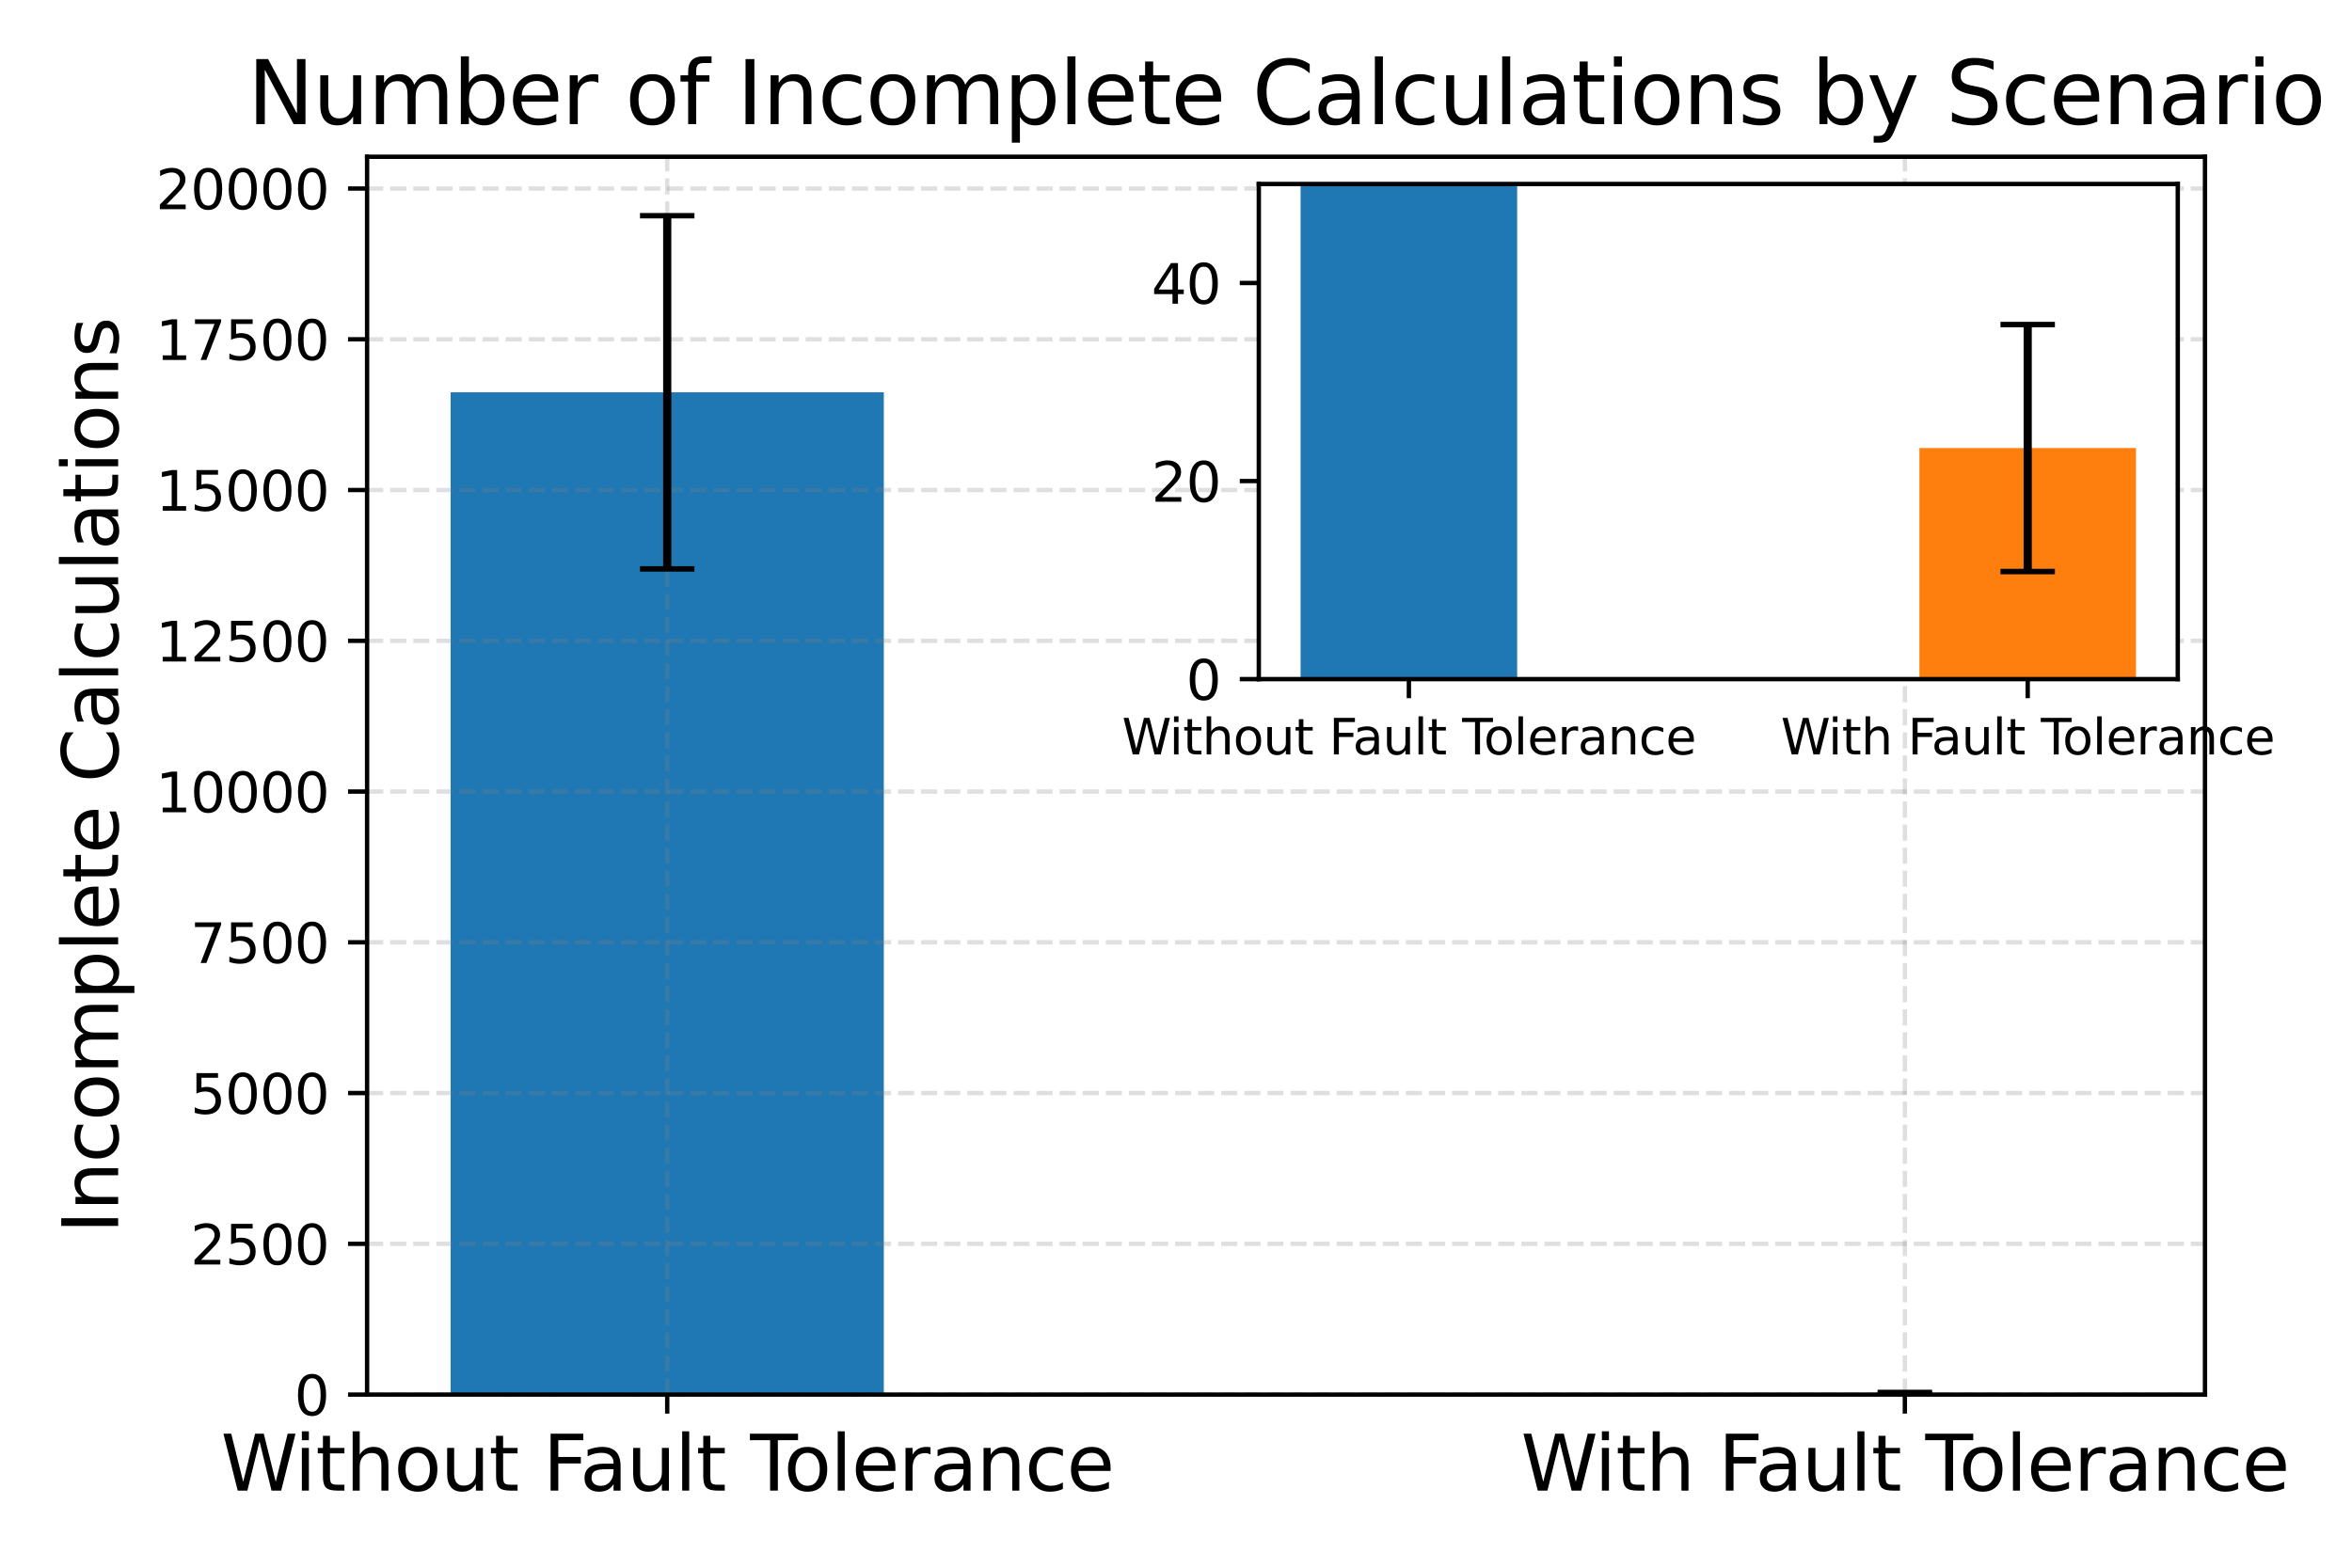 <?xml version="1.0" encoding="utf-8" standalone="no"?>
<!DOCTYPE svg PUBLIC "-//W3C//DTD SVG 1.1//EN"
  "http://www.w3.org/Graphics/SVG/1.1/DTD/svg11.dtd">
<svg xmlns:xlink="http://www.w3.org/1999/xlink" width="432pt" height="288pt" viewBox="0 0 432 288" xmlns="http://www.w3.org/2000/svg" version="1.1">
 <defs>
  <style type="text/css">*{stroke-linejoin: round; stroke-linecap: butt}</style>
 </defs>
 <g id="figure_1">
  <g id="patch_1">
   <path d="M 0 288 
L 432 288 
L 432 0 
L 0 0 
z
" style="fill: #ffffff"/>
  </g>
  <g id="axes_1">
   <g id="patch_2">
    <path d="M 67.425 256.2 
L 404.998 256.2 
L 404.998 28.8 
L 67.425 28.8 
z
" style="fill: #ffffff"/>
   </g>
   <g id="patch_3">
    <path d="M 82.769 256.2 
L 162.332 256.2 
L 162.332 72.074 
L 82.769 72.074 
z
" clip-path="url(#p5e9d727eca)" style="fill: #1f77b4"/>
   </g>
   <g id="patch_4">
    <path d="M 310.091 256.2 
L 389.654 256.2 
L 389.654 255.942 
L 310.091 255.942 
z
" clip-path="url(#p5e9d727eca)" style="fill: #ff7f0e"/>
   </g>
   <g id="matplotlib.axis_1">
    <g id="xtick_1">
     <g id="line2d_1">
      <path d="M 122.551 256.2 
L 122.551 28.8 
" clip-path="url(#p5e9d727eca)" style="fill: none; stroke-dasharray: 2.96,1.28; stroke-dashoffset: 0; stroke: #808080; stroke-opacity: 0.25; stroke-width: 0.8"/>
     </g>
     <g id="line2d_2">
      <defs>
       <path id="m1c2aacd53d" d="M 0 0 
L 0 3.5 
" style="stroke: #000000; stroke-width: 0.8"/>
      </defs>
      <g>
       <use xlink:href="#m1c2aacd53d" x="122.551" y="256.2" style="stroke: #000000; stroke-width: 0.8"/>
      </g>
     </g>
     <g id="text_1">
      <!-- Without Fault Tolerance -->
      <g transform="translate(40.566 273.838) scale(0.14 -0.14)">
       <defs>
        <path id="DejaVuSans-57" d="M 213 4666 
L 850 4666 
L 1831 722 
L 2809 4666 
L 3519 4666 
L 4500 722 
L 5478 4666 
L 6119 4666 
L 4947 0 
L 4153 0 
L 3169 4050 
L 2175 0 
L 1381 0 
L 213 4666 
z
" transform="scale(0.016)"/>
        <path id="DejaVuSans-69" d="M 603 3500 
L 1178 3500 
L 1178 0 
L 603 0 
L 603 3500 
z
M 603 4863 
L 1178 4863 
L 1178 4134 
L 603 4134 
L 603 4863 
z
" transform="scale(0.016)"/>
        <path id="DejaVuSans-74" d="M 1172 4494 
L 1172 3500 
L 2356 3500 
L 2356 3053 
L 1172 3053 
L 1172 1153 
Q 1172 725 1289 603 
Q 1406 481 1766 481 
L 2356 481 
L 2356 0 
L 1766 0 
Q 1100 0 847 248 
Q 594 497 594 1153 
L 594 3053 
L 172 3053 
L 172 3500 
L 594 3500 
L 594 4494 
L 1172 4494 
z
" transform="scale(0.016)"/>
        <path id="DejaVuSans-68" d="M 3513 2113 
L 3513 0 
L 2938 0 
L 2938 2094 
Q 2938 2591 2744 2837 
Q 2550 3084 2163 3084 
Q 1697 3084 1428 2787 
Q 1159 2491 1159 1978 
L 1159 0 
L 581 0 
L 581 4863 
L 1159 4863 
L 1159 2956 
Q 1366 3272 1645 3428 
Q 1925 3584 2291 3584 
Q 2894 3584 3203 3211 
Q 3513 2838 3513 2113 
z
" transform="scale(0.016)"/>
        <path id="DejaVuSans-6f" d="M 1959 3097 
Q 1497 3097 1228 2736 
Q 959 2375 959 1747 
Q 959 1119 1226 758 
Q 1494 397 1959 397 
Q 2419 397 2687 759 
Q 2956 1122 2956 1747 
Q 2956 2369 2687 2733 
Q 2419 3097 1959 3097 
z
M 1959 3584 
Q 2709 3584 3137 3096 
Q 3566 2609 3566 1747 
Q 3566 888 3137 398 
Q 2709 -91 1959 -91 
Q 1206 -91 779 398 
Q 353 888 353 1747 
Q 353 2609 779 3096 
Q 1206 3584 1959 3584 
z
" transform="scale(0.016)"/>
        <path id="DejaVuSans-75" d="M 544 1381 
L 544 3500 
L 1119 3500 
L 1119 1403 
Q 1119 906 1312 657 
Q 1506 409 1894 409 
Q 2359 409 2629 706 
Q 2900 1003 2900 1516 
L 2900 3500 
L 3475 3500 
L 3475 0 
L 2900 0 
L 2900 538 
Q 2691 219 2414 64 
Q 2138 -91 1772 -91 
Q 1169 -91 856 284 
Q 544 659 544 1381 
z
M 1991 3584 
L 1991 3584 
z
" transform="scale(0.016)"/>
        <path id="DejaVuSans-20" transform="scale(0.016)"/>
        <path id="DejaVuSans-46" d="M 628 4666 
L 3309 4666 
L 3309 4134 
L 1259 4134 
L 1259 2759 
L 3109 2759 
L 3109 2228 
L 1259 2228 
L 1259 0 
L 628 0 
L 628 4666 
z
" transform="scale(0.016)"/>
        <path id="DejaVuSans-61" d="M 2194 1759 
Q 1497 1759 1228 1600 
Q 959 1441 959 1056 
Q 959 750 1161 570 
Q 1363 391 1709 391 
Q 2188 391 2477 730 
Q 2766 1069 2766 1631 
L 2766 1759 
L 2194 1759 
z
M 3341 1997 
L 3341 0 
L 2766 0 
L 2766 531 
Q 2569 213 2275 61 
Q 1981 -91 1556 -91 
Q 1019 -91 701 211 
Q 384 513 384 1019 
Q 384 1609 779 1909 
Q 1175 2209 1959 2209 
L 2766 2209 
L 2766 2266 
Q 2766 2663 2505 2880 
Q 2244 3097 1772 3097 
Q 1472 3097 1187 3025 
Q 903 2953 641 2809 
L 641 3341 
Q 956 3463 1253 3523 
Q 1550 3584 1831 3584 
Q 2591 3584 2966 3190 
Q 3341 2797 3341 1997 
z
" transform="scale(0.016)"/>
        <path id="DejaVuSans-6c" d="M 603 4863 
L 1178 4863 
L 1178 0 
L 603 0 
L 603 4863 
z
" transform="scale(0.016)"/>
        <path id="DejaVuSans-54" d="M -19 4666 
L 3928 4666 
L 3928 4134 
L 2272 4134 
L 2272 0 
L 1638 0 
L 1638 4134 
L -19 4134 
L -19 4666 
z
" transform="scale(0.016)"/>
        <path id="DejaVuSans-65" d="M 3597 1894 
L 3597 1613 
L 953 1613 
Q 991 1019 1311 708 
Q 1631 397 2203 397 
Q 2534 397 2845 478 
Q 3156 559 3463 722 
L 3463 178 
Q 3153 47 2828 -22 
Q 2503 -91 2169 -91 
Q 1331 -91 842 396 
Q 353 884 353 1716 
Q 353 2575 817 3079 
Q 1281 3584 2069 3584 
Q 2775 3584 3186 3129 
Q 3597 2675 3597 1894 
z
M 3022 2063 
Q 3016 2534 2758 2815 
Q 2500 3097 2075 3097 
Q 1594 3097 1305 2825 
Q 1016 2553 972 2059 
L 3022 2063 
z
" transform="scale(0.016)"/>
        <path id="DejaVuSans-72" d="M 2631 2963 
Q 2534 3019 2420 3045 
Q 2306 3072 2169 3072 
Q 1681 3072 1420 2755 
Q 1159 2438 1159 1844 
L 1159 0 
L 581 0 
L 581 3500 
L 1159 3500 
L 1159 2956 
Q 1341 3275 1631 3429 
Q 1922 3584 2338 3584 
Q 2397 3584 2469 3576 
Q 2541 3569 2628 3553 
L 2631 2963 
z
" transform="scale(0.016)"/>
        <path id="DejaVuSans-6e" d="M 3513 2113 
L 3513 0 
L 2938 0 
L 2938 2094 
Q 2938 2591 2744 2837 
Q 2550 3084 2163 3084 
Q 1697 3084 1428 2787 
Q 1159 2491 1159 1978 
L 1159 0 
L 581 0 
L 581 3500 
L 1159 3500 
L 1159 2956 
Q 1366 3272 1645 3428 
Q 1925 3584 2291 3584 
Q 2894 3584 3203 3211 
Q 3513 2838 3513 2113 
z
" transform="scale(0.016)"/>
        <path id="DejaVuSans-63" d="M 3122 3366 
L 3122 2828 
Q 2878 2963 2633 3030 
Q 2388 3097 2138 3097 
Q 1578 3097 1268 2742 
Q 959 2388 959 1747 
Q 959 1106 1268 751 
Q 1578 397 2138 397 
Q 2388 397 2633 464 
Q 2878 531 3122 666 
L 3122 134 
Q 2881 22 2623 -34 
Q 2366 -91 2075 -91 
Q 1284 -91 818 406 
Q 353 903 353 1747 
Q 353 2603 823 3093 
Q 1294 3584 2113 3584 
Q 2378 3584 2631 3529 
Q 2884 3475 3122 3366 
z
" transform="scale(0.016)"/>
       </defs>
       <use xlink:href="#DejaVuSans-57"/>
       <use xlink:href="#DejaVuSans-69" x="96.627"/>
       <use xlink:href="#DejaVuSans-74" x="124.41"/>
       <use xlink:href="#DejaVuSans-68" x="163.619"/>
       <use xlink:href="#DejaVuSans-6f" x="226.998"/>
       <use xlink:href="#DejaVuSans-75" x="288.18"/>
       <use xlink:href="#DejaVuSans-74" x="351.559"/>
       <use xlink:href="#DejaVuSans-20" x="390.768"/>
       <use xlink:href="#DejaVuSans-46" x="422.555"/>
       <use xlink:href="#DejaVuSans-61" x="470.949"/>
       <use xlink:href="#DejaVuSans-75" x="532.229"/>
       <use xlink:href="#DejaVuSans-6c" x="595.607"/>
       <use xlink:href="#DejaVuSans-74" x="623.391"/>
       <use xlink:href="#DejaVuSans-20" x="662.6"/>
       <use xlink:href="#DejaVuSans-54" x="694.387"/>
       <use xlink:href="#DejaVuSans-6f" x="738.471"/>
       <use xlink:href="#DejaVuSans-6c" x="799.652"/>
       <use xlink:href="#DejaVuSans-65" x="827.436"/>
       <use xlink:href="#DejaVuSans-72" x="888.959"/>
       <use xlink:href="#DejaVuSans-61" x="930.072"/>
       <use xlink:href="#DejaVuSans-6e" x="991.352"/>
       <use xlink:href="#DejaVuSans-63" x="1054.73"/>
       <use xlink:href="#DejaVuSans-65" x="1109.711"/>
      </g>
     </g>
    </g>
    <g id="xtick_2">
     <g id="line2d_3">
      <path d="M 349.872 256.2 
L 349.872 28.8 
" clip-path="url(#p5e9d727eca)" style="fill: none; stroke-dasharray: 2.96,1.28; stroke-dashoffset: 0; stroke: #808080; stroke-opacity: 0.25; stroke-width: 0.8"/>
     </g>
     <g id="line2d_4">
      <g>
       <use xlink:href="#m1c2aacd53d" x="349.872" y="256.2" style="stroke: #000000; stroke-width: 0.8"/>
      </g>
     </g>
     <g id="text_2">
      <!-- With Fault Tolerance -->
      <g transform="translate(279.352 273.838) scale(0.14 -0.14)">
       <use xlink:href="#DejaVuSans-57"/>
       <use xlink:href="#DejaVuSans-69" x="96.627"/>
       <use xlink:href="#DejaVuSans-74" x="124.41"/>
       <use xlink:href="#DejaVuSans-68" x="163.619"/>
       <use xlink:href="#DejaVuSans-20" x="226.998"/>
       <use xlink:href="#DejaVuSans-46" x="258.785"/>
       <use xlink:href="#DejaVuSans-61" x="307.18"/>
       <use xlink:href="#DejaVuSans-75" x="368.459"/>
       <use xlink:href="#DejaVuSans-6c" x="431.838"/>
       <use xlink:href="#DejaVuSans-74" x="459.621"/>
       <use xlink:href="#DejaVuSans-20" x="498.83"/>
       <use xlink:href="#DejaVuSans-54" x="530.617"/>
       <use xlink:href="#DejaVuSans-6f" x="574.701"/>
       <use xlink:href="#DejaVuSans-6c" x="635.883"/>
       <use xlink:href="#DejaVuSans-65" x="663.666"/>
       <use xlink:href="#DejaVuSans-72" x="725.189"/>
       <use xlink:href="#DejaVuSans-61" x="766.303"/>
       <use xlink:href="#DejaVuSans-6e" x="827.582"/>
       <use xlink:href="#DejaVuSans-63" x="890.961"/>
       <use xlink:href="#DejaVuSans-65" x="945.941"/>
      </g>
     </g>
    </g>
   </g>
   <g id="matplotlib.axis_2">
    <g id="ytick_1">
     <g id="line2d_5">
      <path d="M 67.425 256.2 
L 404.998 256.2 
" clip-path="url(#p5e9d727eca)" style="fill: none; stroke-dasharray: 2.96,1.28; stroke-dashoffset: 0; stroke: #808080; stroke-opacity: 0.25; stroke-width: 0.8"/>
     </g>
     <g id="line2d_6">
      <defs>
       <path id="m97788f0f01" d="M 0 0 
L -3.5 0 
" style="stroke: #000000; stroke-width: 0.8"/>
      </defs>
      <g>
       <use xlink:href="#m97788f0f01" x="67.425" y="256.2" style="stroke: #000000; stroke-width: 0.8"/>
      </g>
     </g>
     <g id="text_3">
      <!-- 0 -->
      <g transform="translate(54.062 259.999) scale(0.1 -0.1)">
       <defs>
        <path id="DejaVuSans-30" d="M 2034 4250 
Q 1547 4250 1301 3770 
Q 1056 3291 1056 2328 
Q 1056 1369 1301 889 
Q 1547 409 2034 409 
Q 2525 409 2770 889 
Q 3016 1369 3016 2328 
Q 3016 3291 2770 3770 
Q 2525 4250 2034 4250 
z
M 2034 4750 
Q 2819 4750 3233 4129 
Q 3647 3509 3647 2328 
Q 3647 1150 3233 529 
Q 2819 -91 2034 -91 
Q 1250 -91 836 529 
Q 422 1150 422 2328 
Q 422 3509 836 4129 
Q 1250 4750 2034 4750 
z
" transform="scale(0.016)"/>
       </defs>
       <use xlink:href="#DejaVuSans-30"/>
      </g>
     </g>
    </g>
    <g id="ytick_2">
     <g id="line2d_7">
      <path d="M 67.425 228.504 
L 404.998 228.504 
" clip-path="url(#p5e9d727eca)" style="fill: none; stroke-dasharray: 2.96,1.28; stroke-dashoffset: 0; stroke: #808080; stroke-opacity: 0.25; stroke-width: 0.8"/>
     </g>
     <g id="line2d_8">
      <g>
       <use xlink:href="#m97788f0f01" x="67.425" y="228.504" style="stroke: #000000; stroke-width: 0.8"/>
      </g>
     </g>
     <g id="text_4">
      <!-- 2500 -->
      <g transform="translate(34.975 232.303) scale(0.1 -0.1)">
       <defs>
        <path id="DejaVuSans-32" d="M 1228 531 
L 3431 531 
L 3431 0 
L 469 0 
L 469 531 
Q 828 903 1448 1529 
Q 2069 2156 2228 2338 
Q 2531 2678 2651 2914 
Q 2772 3150 2772 3378 
Q 2772 3750 2511 3984 
Q 2250 4219 1831 4219 
Q 1534 4219 1204 4116 
Q 875 4013 500 3803 
L 500 4441 
Q 881 4594 1212 4672 
Q 1544 4750 1819 4750 
Q 2544 4750 2975 4387 
Q 3406 4025 3406 3419 
Q 3406 3131 3298 2873 
Q 3191 2616 2906 2266 
Q 2828 2175 2409 1742 
Q 1991 1309 1228 531 
z
" transform="scale(0.016)"/>
        <path id="DejaVuSans-35" d="M 691 4666 
L 3169 4666 
L 3169 4134 
L 1269 4134 
L 1269 2991 
Q 1406 3038 1543 3061 
Q 1681 3084 1819 3084 
Q 2600 3084 3056 2656 
Q 3513 2228 3513 1497 
Q 3513 744 3044 326 
Q 2575 -91 1722 -91 
Q 1428 -91 1123 -41 
Q 819 9 494 109 
L 494 744 
Q 775 591 1075 516 
Q 1375 441 1709 441 
Q 2250 441 2565 725 
Q 2881 1009 2881 1497 
Q 2881 1984 2565 2268 
Q 2250 2553 1709 2553 
Q 1456 2553 1204 2497 
Q 953 2441 691 2322 
L 691 4666 
z
" transform="scale(0.016)"/>
       </defs>
       <use xlink:href="#DejaVuSans-32"/>
       <use xlink:href="#DejaVuSans-35" x="63.623"/>
       <use xlink:href="#DejaVuSans-30" x="127.246"/>
       <use xlink:href="#DejaVuSans-30" x="190.869"/>
      </g>
     </g>
    </g>
    <g id="ytick_3">
     <g id="line2d_9">
      <path d="M 67.425 200.808 
L 404.998 200.808 
" clip-path="url(#p5e9d727eca)" style="fill: none; stroke-dasharray: 2.96,1.28; stroke-dashoffset: 0; stroke: #808080; stroke-opacity: 0.25; stroke-width: 0.8"/>
     </g>
     <g id="line2d_10">
      <g>
       <use xlink:href="#m97788f0f01" x="67.425" y="200.808" style="stroke: #000000; stroke-width: 0.8"/>
      </g>
     </g>
     <g id="text_5">
      <!-- 5000 -->
      <g transform="translate(34.975 204.607) scale(0.1 -0.1)">
       <use xlink:href="#DejaVuSans-35"/>
       <use xlink:href="#DejaVuSans-30" x="63.623"/>
       <use xlink:href="#DejaVuSans-30" x="127.246"/>
       <use xlink:href="#DejaVuSans-30" x="190.869"/>
      </g>
     </g>
    </g>
    <g id="ytick_4">
     <g id="line2d_11">
      <path d="M 67.425 173.112 
L 404.998 173.112 
" clip-path="url(#p5e9d727eca)" style="fill: none; stroke-dasharray: 2.96,1.28; stroke-dashoffset: 0; stroke: #808080; stroke-opacity: 0.25; stroke-width: 0.8"/>
     </g>
     <g id="line2d_12">
      <g>
       <use xlink:href="#m97788f0f01" x="67.425" y="173.112" style="stroke: #000000; stroke-width: 0.8"/>
      </g>
     </g>
     <g id="text_6">
      <!-- 7500 -->
      <g transform="translate(34.975 176.912) scale(0.1 -0.1)">
       <defs>
        <path id="DejaVuSans-37" d="M 525 4666 
L 3525 4666 
L 3525 4397 
L 1831 0 
L 1172 0 
L 2766 4134 
L 525 4134 
L 525 4666 
z
" transform="scale(0.016)"/>
       </defs>
       <use xlink:href="#DejaVuSans-37"/>
       <use xlink:href="#DejaVuSans-35" x="63.623"/>
       <use xlink:href="#DejaVuSans-30" x="127.246"/>
       <use xlink:href="#DejaVuSans-30" x="190.869"/>
      </g>
     </g>
    </g>
    <g id="ytick_5">
     <g id="line2d_13">
      <path d="M 67.425 145.417 
L 404.998 145.417 
" clip-path="url(#p5e9d727eca)" style="fill: none; stroke-dasharray: 2.96,1.28; stroke-dashoffset: 0; stroke: #808080; stroke-opacity: 0.25; stroke-width: 0.8"/>
     </g>
     <g id="line2d_14">
      <g>
       <use xlink:href="#m97788f0f01" x="67.425" y="145.417" style="stroke: #000000; stroke-width: 0.8"/>
      </g>
     </g>
     <g id="text_7">
      <!-- 10000 -->
      <g transform="translate(28.613 149.216) scale(0.1 -0.1)">
       <defs>
        <path id="DejaVuSans-31" d="M 794 531 
L 1825 531 
L 1825 4091 
L 703 3866 
L 703 4441 
L 1819 4666 
L 2450 4666 
L 2450 531 
L 3481 531 
L 3481 0 
L 794 0 
L 794 531 
z
" transform="scale(0.016)"/>
       </defs>
       <use xlink:href="#DejaVuSans-31"/>
       <use xlink:href="#DejaVuSans-30" x="63.623"/>
       <use xlink:href="#DejaVuSans-30" x="127.246"/>
       <use xlink:href="#DejaVuSans-30" x="190.869"/>
       <use xlink:href="#DejaVuSans-30" x="254.492"/>
      </g>
     </g>
    </g>
    <g id="ytick_6">
     <g id="line2d_15">
      <path d="M 67.425 117.721 
L 404.998 117.721 
" clip-path="url(#p5e9d727eca)" style="fill: none; stroke-dasharray: 2.96,1.28; stroke-dashoffset: 0; stroke: #808080; stroke-opacity: 0.25; stroke-width: 0.8"/>
     </g>
     <g id="line2d_16">
      <g>
       <use xlink:href="#m97788f0f01" x="67.425" y="117.721" style="stroke: #000000; stroke-width: 0.8"/>
      </g>
     </g>
     <g id="text_8">
      <!-- 12500 -->
      <g transform="translate(28.613 121.52) scale(0.1 -0.1)">
       <use xlink:href="#DejaVuSans-31"/>
       <use xlink:href="#DejaVuSans-32" x="63.623"/>
       <use xlink:href="#DejaVuSans-35" x="127.246"/>
       <use xlink:href="#DejaVuSans-30" x="190.869"/>
       <use xlink:href="#DejaVuSans-30" x="254.492"/>
      </g>
     </g>
    </g>
    <g id="ytick_7">
     <g id="line2d_17">
      <path d="M 67.425 90.025 
L 404.998 90.025 
" clip-path="url(#p5e9d727eca)" style="fill: none; stroke-dasharray: 2.96,1.28; stroke-dashoffset: 0; stroke: #808080; stroke-opacity: 0.25; stroke-width: 0.8"/>
     </g>
     <g id="line2d_18">
      <g>
       <use xlink:href="#m97788f0f01" x="67.425" y="90.025" style="stroke: #000000; stroke-width: 0.8"/>
      </g>
     </g>
     <g id="text_9">
      <!-- 15000 -->
      <g transform="translate(28.613 93.824) scale(0.1 -0.1)">
       <use xlink:href="#DejaVuSans-31"/>
       <use xlink:href="#DejaVuSans-35" x="63.623"/>
       <use xlink:href="#DejaVuSans-30" x="127.246"/>
       <use xlink:href="#DejaVuSans-30" x="190.869"/>
       <use xlink:href="#DejaVuSans-30" x="254.492"/>
      </g>
     </g>
    </g>
    <g id="ytick_8">
     <g id="line2d_19">
      <path d="M 67.425 62.329 
L 404.998 62.329 
" clip-path="url(#p5e9d727eca)" style="fill: none; stroke-dasharray: 2.96,1.28; stroke-dashoffset: 0; stroke: #808080; stroke-opacity: 0.25; stroke-width: 0.8"/>
     </g>
     <g id="line2d_20">
      <g>
       <use xlink:href="#m97788f0f01" x="67.425" y="62.329" style="stroke: #000000; stroke-width: 0.8"/>
      </g>
     </g>
     <g id="text_10">
      <!-- 17500 -->
      <g transform="translate(28.613 66.128) scale(0.1 -0.1)">
       <use xlink:href="#DejaVuSans-31"/>
       <use xlink:href="#DejaVuSans-37" x="63.623"/>
       <use xlink:href="#DejaVuSans-35" x="127.246"/>
       <use xlink:href="#DejaVuSans-30" x="190.869"/>
       <use xlink:href="#DejaVuSans-30" x="254.492"/>
      </g>
     </g>
    </g>
    <g id="ytick_9">
     <g id="line2d_21">
      <path d="M 67.425 34.633 
L 404.998 34.633 
" clip-path="url(#p5e9d727eca)" style="fill: none; stroke-dasharray: 2.96,1.28; stroke-dashoffset: 0; stroke: #808080; stroke-opacity: 0.25; stroke-width: 0.8"/>
     </g>
     <g id="line2d_22">
      <g>
       <use xlink:href="#m97788f0f01" x="67.425" y="34.633" style="stroke: #000000; stroke-width: 0.8"/>
      </g>
     </g>
     <g id="text_11">
      <!-- 20000 -->
      <g transform="translate(28.613 38.432) scale(0.1 -0.1)">
       <use xlink:href="#DejaVuSans-32"/>
       <use xlink:href="#DejaVuSans-30" x="63.623"/>
       <use xlink:href="#DejaVuSans-30" x="127.246"/>
       <use xlink:href="#DejaVuSans-30" x="190.869"/>
       <use xlink:href="#DejaVuSans-30" x="254.492"/>
      </g>
     </g>
    </g>
    <g id="text_12">
     <!-- Incomplete Calculations -->
     <g transform="translate(21.701 226.62) rotate(-90) scale(0.14 -0.14)">
      <defs>
       <path id="DejaVuSans-49" d="M 628 4666 
L 1259 4666 
L 1259 0 
L 628 0 
L 628 4666 
z
" transform="scale(0.016)"/>
       <path id="DejaVuSans-6d" d="M 3328 2828 
Q 3544 3216 3844 3400 
Q 4144 3584 4550 3584 
Q 5097 3584 5394 3201 
Q 5691 2819 5691 2113 
L 5691 0 
L 5113 0 
L 5113 2094 
Q 5113 2597 4934 2840 
Q 4756 3084 4391 3084 
Q 3944 3084 3684 2787 
Q 3425 2491 3425 1978 
L 3425 0 
L 2847 0 
L 2847 2094 
Q 2847 2600 2669 2842 
Q 2491 3084 2119 3084 
Q 1678 3084 1418 2786 
Q 1159 2488 1159 1978 
L 1159 0 
L 581 0 
L 581 3500 
L 1159 3500 
L 1159 2956 
Q 1356 3278 1631 3431 
Q 1906 3584 2284 3584 
Q 2666 3584 2933 3390 
Q 3200 3197 3328 2828 
z
" transform="scale(0.016)"/>
       <path id="DejaVuSans-70" d="M 1159 525 
L 1159 -1331 
L 581 -1331 
L 581 3500 
L 1159 3500 
L 1159 2969 
Q 1341 3281 1617 3432 
Q 1894 3584 2278 3584 
Q 2916 3584 3314 3078 
Q 3713 2572 3713 1747 
Q 3713 922 3314 415 
Q 2916 -91 2278 -91 
Q 1894 -91 1617 61 
Q 1341 213 1159 525 
z
M 3116 1747 
Q 3116 2381 2855 2742 
Q 2594 3103 2138 3103 
Q 1681 3103 1420 2742 
Q 1159 2381 1159 1747 
Q 1159 1113 1420 752 
Q 1681 391 2138 391 
Q 2594 391 2855 752 
Q 3116 1113 3116 1747 
z
" transform="scale(0.016)"/>
       <path id="DejaVuSans-43" d="M 4122 4306 
L 4122 3641 
Q 3803 3938 3442 4084 
Q 3081 4231 2675 4231 
Q 1875 4231 1450 3742 
Q 1025 3253 1025 2328 
Q 1025 1406 1450 917 
Q 1875 428 2675 428 
Q 3081 428 3442 575 
Q 3803 722 4122 1019 
L 4122 359 
Q 3791 134 3420 21 
Q 3050 -91 2638 -91 
Q 1578 -91 968 557 
Q 359 1206 359 2328 
Q 359 3453 968 4101 
Q 1578 4750 2638 4750 
Q 3056 4750 3426 4639 
Q 3797 4528 4122 4306 
z
" transform="scale(0.016)"/>
       <path id="DejaVuSans-73" d="M 2834 3397 
L 2834 2853 
Q 2591 2978 2328 3040 
Q 2066 3103 1784 3103 
Q 1356 3103 1142 2972 
Q 928 2841 928 2578 
Q 928 2378 1081 2264 
Q 1234 2150 1697 2047 
L 1894 2003 
Q 2506 1872 2764 1633 
Q 3022 1394 3022 966 
Q 3022 478 2636 193 
Q 2250 -91 1575 -91 
Q 1294 -91 989 -36 
Q 684 19 347 128 
L 347 722 
Q 666 556 975 473 
Q 1284 391 1588 391 
Q 1994 391 2212 530 
Q 2431 669 2431 922 
Q 2431 1156 2273 1281 
Q 2116 1406 1581 1522 
L 1381 1569 
Q 847 1681 609 1914 
Q 372 2147 372 2553 
Q 372 3047 722 3315 
Q 1072 3584 1716 3584 
Q 2034 3584 2315 3537 
Q 2597 3491 2834 3397 
z
" transform="scale(0.016)"/>
      </defs>
      <use xlink:href="#DejaVuSans-49"/>
      <use xlink:href="#DejaVuSans-6e" x="29.492"/>
      <use xlink:href="#DejaVuSans-63" x="92.871"/>
      <use xlink:href="#DejaVuSans-6f" x="147.852"/>
      <use xlink:href="#DejaVuSans-6d" x="209.033"/>
      <use xlink:href="#DejaVuSans-70" x="306.445"/>
      <use xlink:href="#DejaVuSans-6c" x="369.922"/>
      <use xlink:href="#DejaVuSans-65" x="397.705"/>
      <use xlink:href="#DejaVuSans-74" x="459.229"/>
      <use xlink:href="#DejaVuSans-65" x="498.438"/>
      <use xlink:href="#DejaVuSans-20" x="559.961"/>
      <use xlink:href="#DejaVuSans-43" x="591.748"/>
      <use xlink:href="#DejaVuSans-61" x="661.572"/>
      <use xlink:href="#DejaVuSans-6c" x="722.852"/>
      <use xlink:href="#DejaVuSans-63" x="750.635"/>
      <use xlink:href="#DejaVuSans-75" x="805.615"/>
      <use xlink:href="#DejaVuSans-6c" x="868.994"/>
      <use xlink:href="#DejaVuSans-61" x="896.777"/>
      <use xlink:href="#DejaVuSans-74" x="958.057"/>
      <use xlink:href="#DejaVuSans-69" x="997.266"/>
      <use xlink:href="#DejaVuSans-6f" x="1025.049"/>
      <use xlink:href="#DejaVuSans-6e" x="1086.23"/>
      <use xlink:href="#DejaVuSans-73" x="1149.609"/>
     </g>
    </g>
   </g>
   <g id="LineCollection_1">
    <path d="M 122.551 104.52 
L 122.551 39.629 
" clip-path="url(#p5e9d727eca)" style="fill: none; stroke: #000000; stroke-width: 1.5"/>
    <path d="M 349.872 256.08 
L 349.872 255.803 
" clip-path="url(#p5e9d727eca)" style="fill: none; stroke: #000000; stroke-width: 1.5"/>
   </g>
   <g id="line2d_23">
    <defs>
     <path id="m55901c85f3" d="M 5 0 
L -5 -0 
" style="stroke: #000000"/>
    </defs>
    <g clip-path="url(#p5e9d727eca)">
     <use xlink:href="#m55901c85f3" x="122.551" y="104.52" style="stroke: #000000"/>
     <use xlink:href="#m55901c85f3" x="349.872" y="256.08" style="stroke: #000000"/>
    </g>
   </g>
   <g id="line2d_24">
    <g clip-path="url(#p5e9d727eca)">
     <use xlink:href="#m55901c85f3" x="122.551" y="39.629" style="stroke: #000000"/>
     <use xlink:href="#m55901c85f3" x="349.872" y="255.803" style="stroke: #000000"/>
    </g>
   </g>
   <g id="patch_5">
    <path d="M 67.425 256.2 
L 67.425 28.8 
" style="fill: none; stroke: #000000; stroke-width: 0.8; stroke-linejoin: miter; stroke-linecap: square"/>
   </g>
   <g id="patch_6">
    <path d="M 404.998 256.2 
L 404.998 28.8 
" style="fill: none; stroke: #000000; stroke-width: 0.8; stroke-linejoin: miter; stroke-linecap: square"/>
   </g>
   <g id="patch_7">
    <path d="M 67.425 256.2 
L 404.998 256.2 
" style="fill: none; stroke: #000000; stroke-width: 0.8; stroke-linejoin: miter; stroke-linecap: square"/>
   </g>
   <g id="patch_8">
    <path d="M 67.425 28.8 
L 404.998 28.8 
" style="fill: none; stroke: #000000; stroke-width: 0.8; stroke-linejoin: miter; stroke-linecap: square"/>
   </g>
   <g id="text_13">
    <!-- Number of Incomplete Calculations by Scenario -->
    <g transform="translate(45.463 22.8) scale(0.16 -0.16)">
     <defs>
      <path id="DejaVuSans-4e" d="M 628 4666 
L 1478 4666 
L 3547 763 
L 3547 4666 
L 4159 4666 
L 4159 0 
L 3309 0 
L 1241 3903 
L 1241 0 
L 628 0 
L 628 4666 
z
" transform="scale(0.016)"/>
      <path id="DejaVuSans-62" d="M 3116 1747 
Q 3116 2381 2855 2742 
Q 2594 3103 2138 3103 
Q 1681 3103 1420 2742 
Q 1159 2381 1159 1747 
Q 1159 1113 1420 752 
Q 1681 391 2138 391 
Q 2594 391 2855 752 
Q 3116 1113 3116 1747 
z
M 1159 2969 
Q 1341 3281 1617 3432 
Q 1894 3584 2278 3584 
Q 2916 3584 3314 3078 
Q 3713 2572 3713 1747 
Q 3713 922 3314 415 
Q 2916 -91 2278 -91 
Q 1894 -91 1617 61 
Q 1341 213 1159 525 
L 1159 0 
L 581 0 
L 581 4863 
L 1159 4863 
L 1159 2969 
z
" transform="scale(0.016)"/>
      <path id="DejaVuSans-66" d="M 2375 4863 
L 2375 4384 
L 1825 4384 
Q 1516 4384 1395 4259 
Q 1275 4134 1275 3809 
L 1275 3500 
L 2222 3500 
L 2222 3053 
L 1275 3053 
L 1275 0 
L 697 0 
L 697 3053 
L 147 3053 
L 147 3500 
L 697 3500 
L 697 3744 
Q 697 4328 969 4595 
Q 1241 4863 1831 4863 
L 2375 4863 
z
" transform="scale(0.016)"/>
      <path id="DejaVuSans-79" d="M 2059 -325 
Q 1816 -950 1584 -1140 
Q 1353 -1331 966 -1331 
L 506 -1331 
L 506 -850 
L 844 -850 
Q 1081 -850 1212 -737 
Q 1344 -625 1503 -206 
L 1606 56 
L 191 3500 
L 800 3500 
L 1894 763 
L 2988 3500 
L 3597 3500 
L 2059 -325 
z
" transform="scale(0.016)"/>
      <path id="DejaVuSans-53" d="M 3425 4513 
L 3425 3897 
Q 3066 4069 2747 4153 
Q 2428 4238 2131 4238 
Q 1616 4238 1336 4038 
Q 1056 3838 1056 3469 
Q 1056 3159 1242 3001 
Q 1428 2844 1947 2747 
L 2328 2669 
Q 3034 2534 3370 2195 
Q 3706 1856 3706 1288 
Q 3706 609 3251 259 
Q 2797 -91 1919 -91 
Q 1588 -91 1214 -16 
Q 841 59 441 206 
L 441 856 
Q 825 641 1194 531 
Q 1563 422 1919 422 
Q 2459 422 2753 634 
Q 3047 847 3047 1241 
Q 3047 1584 2836 1778 
Q 2625 1972 2144 2069 
L 1759 2144 
Q 1053 2284 737 2584 
Q 422 2884 422 3419 
Q 422 4038 858 4394 
Q 1294 4750 2059 4750 
Q 2388 4750 2728 4690 
Q 3069 4631 3425 4513 
z
" transform="scale(0.016)"/>
     </defs>
     <use xlink:href="#DejaVuSans-4e"/>
     <use xlink:href="#DejaVuSans-75" x="74.805"/>
     <use xlink:href="#DejaVuSans-6d" x="138.184"/>
     <use xlink:href="#DejaVuSans-62" x="235.596"/>
     <use xlink:href="#DejaVuSans-65" x="299.072"/>
     <use xlink:href="#DejaVuSans-72" x="360.596"/>
     <use xlink:href="#DejaVuSans-20" x="401.709"/>
     <use xlink:href="#DejaVuSans-6f" x="433.496"/>
     <use xlink:href="#DejaVuSans-66" x="494.678"/>
     <use xlink:href="#DejaVuSans-20" x="529.883"/>
     <use xlink:href="#DejaVuSans-49" x="561.67"/>
     <use xlink:href="#DejaVuSans-6e" x="591.162"/>
     <use xlink:href="#DejaVuSans-63" x="654.541"/>
     <use xlink:href="#DejaVuSans-6f" x="709.521"/>
     <use xlink:href="#DejaVuSans-6d" x="770.703"/>
     <use xlink:href="#DejaVuSans-70" x="868.115"/>
     <use xlink:href="#DejaVuSans-6c" x="931.592"/>
     <use xlink:href="#DejaVuSans-65" x="959.375"/>
     <use xlink:href="#DejaVuSans-74" x="1020.898"/>
     <use xlink:href="#DejaVuSans-65" x="1060.107"/>
     <use xlink:href="#DejaVuSans-20" x="1121.631"/>
     <use xlink:href="#DejaVuSans-43" x="1153.418"/>
     <use xlink:href="#DejaVuSans-61" x="1223.242"/>
     <use xlink:href="#DejaVuSans-6c" x="1284.521"/>
     <use xlink:href="#DejaVuSans-63" x="1312.305"/>
     <use xlink:href="#DejaVuSans-75" x="1367.285"/>
     <use xlink:href="#DejaVuSans-6c" x="1430.664"/>
     <use xlink:href="#DejaVuSans-61" x="1458.447"/>
     <use xlink:href="#DejaVuSans-74" x="1519.727"/>
     <use xlink:href="#DejaVuSans-69" x="1558.936"/>
     <use xlink:href="#DejaVuSans-6f" x="1586.719"/>
     <use xlink:href="#DejaVuSans-6e" x="1647.9"/>
     <use xlink:href="#DejaVuSans-73" x="1711.279"/>
     <use xlink:href="#DejaVuSans-20" x="1763.379"/>
     <use xlink:href="#DejaVuSans-62" x="1795.166"/>
     <use xlink:href="#DejaVuSans-79" x="1858.643"/>
     <use xlink:href="#DejaVuSans-20" x="1917.822"/>
     <use xlink:href="#DejaVuSans-53" x="1949.609"/>
     <use xlink:href="#DejaVuSans-63" x="2013.086"/>
     <use xlink:href="#DejaVuSans-65" x="2068.066"/>
     <use xlink:href="#DejaVuSans-6e" x="2129.59"/>
     <use xlink:href="#DejaVuSans-61" x="2192.969"/>
     <use xlink:href="#DejaVuSans-72" x="2254.248"/>
     <use xlink:href="#DejaVuSans-69" x="2295.361"/>
     <use xlink:href="#DejaVuSans-6f" x="2323.145"/>
    </g>
   </g>
   <g id="legend_1">
    <g id="patch_9">
     <path d="M 385.198 52.2 
L 392.398 52.2 
Q 395.998 52.2 395.998 48.6 
L 395.998 41.4 
Q 395.998 37.8 392.398 37.8 
L 385.198 37.8 
Q 381.598 37.8 381.598 41.4 
L 381.598 48.6 
Q 381.598 52.2 385.198 52.2 
z
" style="fill: #ffffff; opacity: 0.8; stroke: #cccccc; stroke-linejoin: miter"/>
    </g>
   </g>
  </g>
  <g id="axes_2">
   <g id="patch_10">
    <path d="M 231.211 124.76 
L 399.998 124.76 
L 399.998 33.8 
L 231.211 33.8 
z
" style="fill: #ffffff"/>
   </g>
   <g id="patch_11">
    <path d="M 238.883 124.76 
L 278.665 124.76 
L 278.665 -30110.95 
L 238.883 -30110.95 
z
" clip-path="url(#p31446c25a7)" style="fill: #1f77b4"/>
   </g>
   <g id="patch_12">
    <path d="M 352.544 124.76 
L 392.326 124.76 
L 392.326 82.312 
L 352.544 82.312 
z
" clip-path="url(#p31446c25a7)" style="fill: #ff7f0e"/>
   </g>
   <g id="matplotlib.axis_3">
    <g id="xtick_3">
     <g id="line2d_25">
      <g>
       <use xlink:href="#m1c2aacd53d" x="258.774" y="124.76" style="stroke: #000000; stroke-width: 0.8"/>
      </g>
     </g>
     <g id="text_14">
      <!-- Without Fault Tolerance -->
      <g transform="translate(206.07 138.599) scale(0.09 -0.09)">
       <use xlink:href="#DejaVuSans-57"/>
       <use xlink:href="#DejaVuSans-69" x="96.627"/>
       <use xlink:href="#DejaVuSans-74" x="124.41"/>
       <use xlink:href="#DejaVuSans-68" x="163.619"/>
       <use xlink:href="#DejaVuSans-6f" x="226.998"/>
       <use xlink:href="#DejaVuSans-75" x="288.18"/>
       <use xlink:href="#DejaVuSans-74" x="351.559"/>
       <use xlink:href="#DejaVuSans-20" x="390.768"/>
       <use xlink:href="#DejaVuSans-46" x="422.555"/>
       <use xlink:href="#DejaVuSans-61" x="470.949"/>
       <use xlink:href="#DejaVuSans-75" x="532.229"/>
       <use xlink:href="#DejaVuSans-6c" x="595.607"/>
       <use xlink:href="#DejaVuSans-74" x="623.391"/>
       <use xlink:href="#DejaVuSans-20" x="662.6"/>
       <use xlink:href="#DejaVuSans-54" x="694.387"/>
       <use xlink:href="#DejaVuSans-6f" x="738.471"/>
       <use xlink:href="#DejaVuSans-6c" x="799.652"/>
       <use xlink:href="#DejaVuSans-65" x="827.436"/>
       <use xlink:href="#DejaVuSans-72" x="888.959"/>
       <use xlink:href="#DejaVuSans-61" x="930.072"/>
       <use xlink:href="#DejaVuSans-6e" x="991.352"/>
       <use xlink:href="#DejaVuSans-63" x="1054.73"/>
       <use xlink:href="#DejaVuSans-65" x="1109.711"/>
      </g>
     </g>
    </g>
    <g id="xtick_4">
     <g id="line2d_26">
      <g>
       <use xlink:href="#m1c2aacd53d" x="372.435" y="124.76" style="stroke: #000000; stroke-width: 0.8"/>
      </g>
     </g>
     <g id="text_15">
      <!-- With Fault Tolerance -->
      <g transform="translate(327.1 138.599) scale(0.09 -0.09)">
       <use xlink:href="#DejaVuSans-57"/>
       <use xlink:href="#DejaVuSans-69" x="96.627"/>
       <use xlink:href="#DejaVuSans-74" x="124.41"/>
       <use xlink:href="#DejaVuSans-68" x="163.619"/>
       <use xlink:href="#DejaVuSans-20" x="226.998"/>
       <use xlink:href="#DejaVuSans-46" x="258.785"/>
       <use xlink:href="#DejaVuSans-61" x="307.18"/>
       <use xlink:href="#DejaVuSans-75" x="368.459"/>
       <use xlink:href="#DejaVuSans-6c" x="431.838"/>
       <use xlink:href="#DejaVuSans-74" x="459.621"/>
       <use xlink:href="#DejaVuSans-20" x="498.83"/>
       <use xlink:href="#DejaVuSans-54" x="530.617"/>
       <use xlink:href="#DejaVuSans-6f" x="574.701"/>
       <use xlink:href="#DejaVuSans-6c" x="635.883"/>
       <use xlink:href="#DejaVuSans-65" x="663.666"/>
       <use xlink:href="#DejaVuSans-72" x="725.189"/>
       <use xlink:href="#DejaVuSans-61" x="766.303"/>
       <use xlink:href="#DejaVuSans-6e" x="827.582"/>
       <use xlink:href="#DejaVuSans-63" x="890.961"/>
       <use xlink:href="#DejaVuSans-65" x="945.941"/>
      </g>
     </g>
    </g>
   </g>
   <g id="matplotlib.axis_4">
    <g id="ytick_10">
     <g id="line2d_27">
      <g>
       <use xlink:href="#m97788f0f01" x="231.211" y="124.76" style="stroke: #000000; stroke-width: 0.8"/>
      </g>
     </g>
     <g id="text_16">
      <!-- 0 -->
      <g transform="translate(217.849 128.559) scale(0.1 -0.1)">
       <use xlink:href="#DejaVuSans-30"/>
      </g>
     </g>
    </g>
    <g id="ytick_11">
     <g id="line2d_28">
      <g>
       <use xlink:href="#m97788f0f01" x="231.211" y="88.376" style="stroke: #000000; stroke-width: 0.8"/>
      </g>
     </g>
     <g id="text_17">
      <!-- 20 -->
      <g transform="translate(211.486 92.175) scale(0.1 -0.1)">
       <use xlink:href="#DejaVuSans-32"/>
       <use xlink:href="#DejaVuSans-30" x="63.623"/>
      </g>
     </g>
    </g>
    <g id="ytick_12">
     <g id="line2d_29">
      <g>
       <use xlink:href="#m97788f0f01" x="231.211" y="51.992" style="stroke: #000000; stroke-width: 0.8"/>
      </g>
     </g>
     <g id="text_18">
      <!-- 40 -->
      <g transform="translate(211.486 55.791) scale(0.1 -0.1)">
       <defs>
        <path id="DejaVuSans-34" d="M 2419 4116 
L 825 1625 
L 2419 1625 
L 2419 4116 
z
M 2253 4666 
L 3047 4666 
L 3047 1625 
L 3713 1625 
L 3713 1100 
L 3047 1100 
L 3047 0 
L 2419 0 
L 2419 1100 
L 313 1100 
L 313 1709 
L 2253 4666 
z
" transform="scale(0.016)"/>
       </defs>
       <use xlink:href="#DejaVuSans-34"/>
       <use xlink:href="#DejaVuSans-30" x="63.623"/>
      </g>
     </g>
    </g>
   </g>
   <g id="LineCollection_2">
    <path clip-path="url(#p31446c25a7)" style="fill: none; stroke: #000000; stroke-width: 1.5"/>
    <path d="M 372.435 105.001 
L 372.435 59.623 
" clip-path="url(#p31446c25a7)" style="fill: none; stroke: #000000; stroke-width: 1.5"/>
   </g>
   <g id="line2d_30">
    <g clip-path="url(#p31446c25a7)">
     <use xlink:href="#m55901c85f3" x="371.951" y="-1" style="stroke: #000000"/>
     <use xlink:href="#m55901c85f3" x="372.435" y="105.001" style="stroke: #000000"/>
    </g>
   </g>
   <g id="line2d_31">
    <g clip-path="url(#p31446c25a7)">
     <use xlink:href="#m55901c85f3" x="372.241" y="-1" style="stroke: #000000"/>
     <use xlink:href="#m55901c85f3" x="372.435" y="59.623" style="stroke: #000000"/>
    </g>
   </g>
   <g id="patch_13">
    <path d="M 231.211 124.76 
L 231.211 33.8 
" style="fill: none; stroke: #000000; stroke-width: 0.8; stroke-linejoin: miter; stroke-linecap: square"/>
   </g>
   <g id="patch_14">
    <path d="M 399.998 124.76 
L 399.998 33.8 
" style="fill: none; stroke: #000000; stroke-width: 0.8; stroke-linejoin: miter; stroke-linecap: square"/>
   </g>
   <g id="patch_15">
    <path d="M 231.211 124.76 
L 399.998 124.76 
" style="fill: none; stroke: #000000; stroke-width: 0.8; stroke-linejoin: miter; stroke-linecap: square"/>
   </g>
   <g id="patch_16">
    <path d="M 231.211 33.8 
L 399.998 33.8 
" style="fill: none; stroke: #000000; stroke-width: 0.8; stroke-linejoin: miter; stroke-linecap: square"/>
   </g>
  </g>
 </g>
 <defs>
  <clipPath id="p5e9d727eca">
   <rect x="67.425" y="28.8" width="337.573" height="227.4"/>
  </clipPath>
  <clipPath id="p31446c25a7">
   <rect x="231.211" y="33.8" width="168.786" height="90.96"/>
  </clipPath>
 </defs>
</svg>
